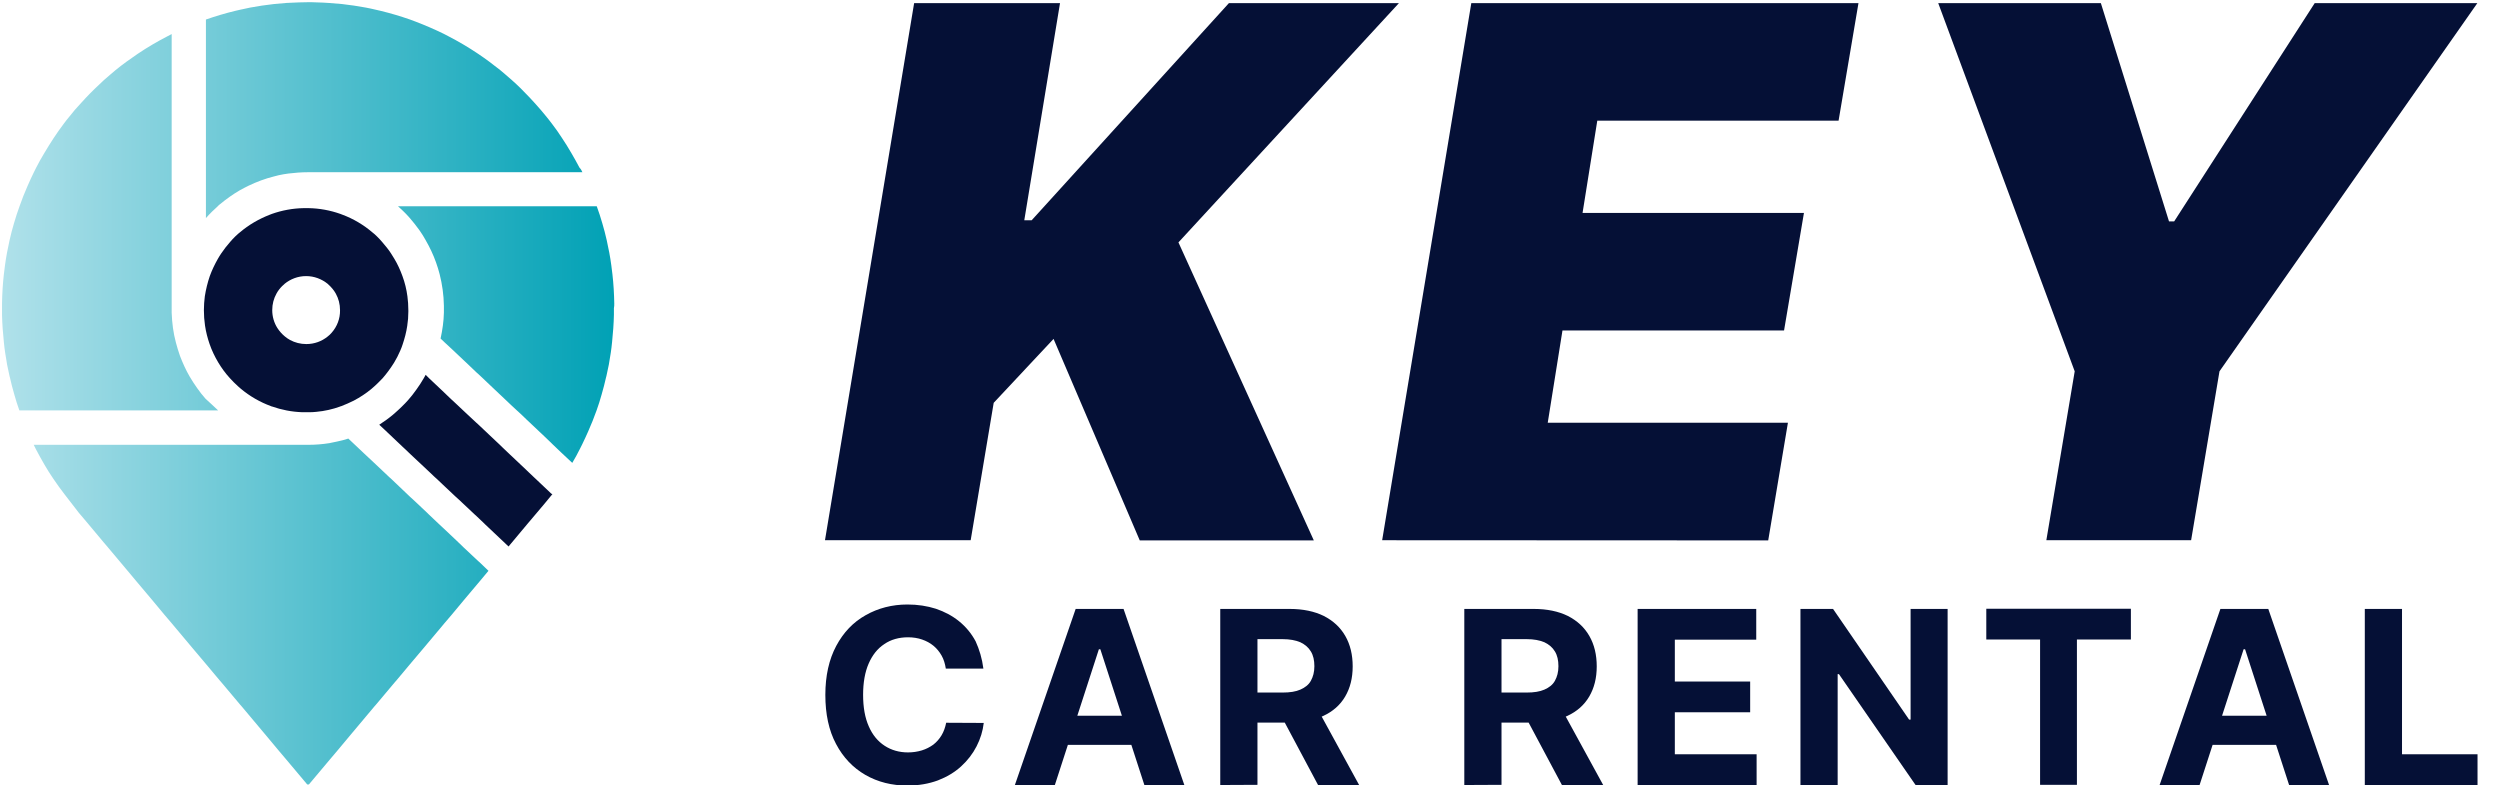 <?xml version="1.0" encoding="utf-8"?>
<!-- Generator: Adobe Illustrator 28.1.0, SVG Export Plug-In . SVG Version: 6.00 Build 0)  -->
<svg version="1.1" id="Layer_1" xmlns="http://www.w3.org/2000/svg" xmlns:xlink="http://www.w3.org/1999/xlink" x="0px" y="0px"
	 viewBox="0 0 1357.3 426.2" style="enable-background:new 0 0 1357.3 426.2;" xml:space="preserve">
<style type="text/css">
	.st0{fill:#051036;}
	.st1{fill:url(#SVGID_1_);}
</style>
<g>
	<path class="st0" d="M299.9,268.3l-1,1.2l-3.3,4l-4.9,5.8l-2.7,3.2l-1.2,1.4l-9.7,11.6l-1,1.2l-1.9-1.8l-10.8-10.2l-0.7-0.7l-2-1.9
		l-2-1.9l-1-0.9l-8.5-8l-2.1-1.9l-7-6.6l-2.1-2l-2.4-2.2l-2.2-2.1l-11.3-10.6l-0.6-0.6l-1.8-1.7l-1.4-1.3l-9.7-9.2l-2.7-2.5
		c2.6-1.7,5-3.4,7.4-5.4c0.6-0.5,1.1-0.9,1.6-1.4c1.8-1.6,3.6-3.3,5.3-5.1c0.4-0.5,0.9-0.9,1.3-1.4c1.6-1.8,3.1-3.7,4.5-5.7
		c1.5-2,2.8-4.1,4.1-6.3c0.3-0.6,0.7-1.2,1-1.8l1.3,1.3l0.6,0.6l7,6.6l4.9,4.7l1,0.9l6.7,6.3l5.9,5.5l0.1,0.1l0.8,0.7l12.8,12.1l0,0
		l0.6,0.6l4.1,3.9l8.8,8.3l0.5,0.5l3.9,3.7l1.6,1.5l3.7,3.5l3.9,3.7L299.9,268.3z"/>
	
		<linearGradient id="SVGID_1_" gradientUnits="userSpaceOnUse" x1="1" y1="6.124" x2="333.53" y2="6.124" gradientTransform="matrix(1 0 0 -1 0 219.659)">
		<stop  offset="0" style="stop-color:#B0E1EA"/>
		<stop  offset="1" style="stop-color:#00A1B5"/>
	</linearGradient>
	<path class="st1" d="M118.4,222.8H10.5c-1-2.8-1.9-5.6-2.7-8.5c-0.9-3.2-1.8-6.4-2.5-9.7c0-0.1-0.1-0.2-0.1-0.3
		c-1-4.2-1.8-8.5-2.4-12.8c-0.3-1.9-0.5-3.8-0.7-5.7c-0.5-4.9-0.9-9.9-1-14.9c0-1.2,0-2.4,0-3.6c0-0.9,0-1.7,0-2.5
		c0.1-5.4,0.4-10.7,1-15.9c0.2-1.6,0.4-3.2,0.6-4.8c0.6-4.6,1.5-9.2,2.5-13.7c0.7-3.1,1.5-6.2,2.4-9.2c0.9-3.1,1.9-6.2,3-9.2
		c1.3-3.7,2.7-7.3,4.3-10.9c1.1-2.6,2.3-5.1,3.5-7.6c0.4-0.8,0.8-1.6,1.2-2.4c1.4-2.7,2.8-5.3,4.4-7.9c1.6-2.8,3.4-5.5,5.1-8.2
		c1.8-2.7,3.6-5.3,5.5-7.8c1.1-1.5,2.2-2.9,3.4-4.3c1.7-2.2,3.5-4.3,5.4-6.3c1.1-1.2,2.2-2.4,3.3-3.6c3.1-3.3,6.4-6.4,9.7-9.5
		c1.2-1.1,2.5-2.2,3.7-3.2c0.9-0.7,1.7-1.4,2.6-2.2c3.9-3.2,8-6.1,12.1-8.9c0,0,0,0,0,0c5.2-3.5,10.5-6.6,16.1-9.5h0l0,0
		c0.8-0.4,1.5-0.8,2.3-1.2v151.3l0,0c0.2,5.6,0.9,11,2.3,16.2c0.6,2.4,1.4,4.8,2.2,7.2c1.5,3.9,3.2,7.7,5.3,11.3
		c1.3,2.2,2.6,4.2,4.1,6.3c1.4,2,2.9,3.9,4.5,5.7C113.9,218.5,116.1,220.7,118.4,222.8z M316.2,93.5h-149c-3.6,0-7.1,0.3-10.5,0.7
		c-0.9,0.1-1.8,0.3-2.7,0.4c-1.8,0.3-3.5,0.7-5.3,1.2c-4.8,1.2-9.3,2.9-13.7,5c-1.6,0.8-3.2,1.6-4.8,2.5c-3.8,2.2-7.4,4.8-10.8,7.6
		c-0.4,0.3-0.8,0.6-1.1,1c-1,0.9-2,1.9-3,2.8c-1.2,1.2-2.4,2.4-3.5,3.7V10.6c5.2-1.8,10.5-3.4,15.9-4.7c0.9-0.2,1.7-0.4,2.6-0.6
		c1.9-0.4,3.7-0.8,5.6-1.2c4.2-0.8,8.5-1.4,12.8-1.9l0,0v0c4.5-0.5,9.1-0.8,13.7-0.9c1.6,0,3.2-0.1,4.8-0.1c1.6,0,3.2,0,4.8,0.1
		c4.6,0.1,9.2,0.5,13.7,0.9v0l0,0c4.3,0.5,8.6,1.1,12.8,1.9c1.9,0.4,3.7,0.7,5.6,1.2c0.9,0.2,1.7,0.4,2.6,0.6
		c5.4,1.3,10.7,2.9,15.9,4.7c1.1,0.4,2.2,0.8,3.2,1.2c5.2,2,10.3,4.2,15.2,6.6c0.8,0.4,1.6,0.8,2.3,1.2l0,0h0
		c5.6,2.9,10.9,6,16.1,9.5c0,0,0,0,0,0c4.2,2.8,8.2,5.8,12.1,8.9c0.9,0.7,1.7,1.4,2.6,2.2c1.3,1.1,2.5,2.1,3.7,3.2
		c3.4,3,6.6,6.2,9.7,9.5c1.1,1.2,2.2,2.4,3.3,3.6c1.9,2.1,3.7,4.2,5.4,6.3c1.2,1.4,2.3,2.9,3.4,4.3c1.9,2.5,3.8,5.1,5.5,7.8
		c1.8,2.7,3.5,5.4,5.1,8.2c1.5,2.6,3,5.2,4.4,7.9C315.5,91.9,315.8,92.7,316.2,93.5z M155.3,38.6L155.3,38.6l-0.1,0
		C155.2,38.6,155.2,38.6,155.3,38.6z M333.5,164.8c-0.1-5.4-0.4-10.7-1-15.9c-0.2-1.6-0.4-3.2-0.6-4.8c-0.6-4.6-1.5-9.2-2.5-13.7
		c-0.7-3.1-1.5-6.2-2.4-9.2c-0.9-3.1-1.9-6.2-3-9.2H216.1c1,0.9,2,1.9,3,2.8c1.2,1.2,2.4,2.4,3.5,3.7c1.7,2,3.4,4.1,4.9,6.2
		c0.2,0.2,0.4,0.5,0.5,0.7c1.1,1.6,2.2,3.3,3.1,5c2.2,3.8,4.1,7.8,5.6,12c0.8,2.1,1.4,4.3,2,6.5c1.4,5.5,2.2,11.2,2.3,17.1l0,0v3.7
		l0,0c-0.1,4.8-0.8,9.5-1.8,14.1l1.8,1.7l0.4,0.4l4,3.7l8.9,8.4l4.5,4.3l0.7,0.6l1.5,1.4l7.8,7.4l3.5,3.3l5.7,5.4l2.6,2.4l2.4,2.2
		l2.8,2.7l10.7,10.1l0.4,0.4l2.3,2.2l0.9,0.9l4.5,4.3l6.1,5.7c1.5-2.5,2.9-5.1,4.2-7.7c0.4-0.8,0.8-1.6,1.2-2.4
		c1.1-2.3,2.2-4.6,3.2-6.9c1.7-3.8,3.2-7.6,4.6-11.5c1-2.8,1.9-5.6,2.7-8.5c0.9-3.2,1.8-6.4,2.5-9.7c0-0.1,0.1-0.2,0.1-0.3
		c1-4.2,1.8-8.5,2.4-12.8c0.3-1.9,0.5-3.8,0.7-5.7c0.5-4.9,0.9-9.9,1-14.9c0-1.2,0-2.4,0-3.6C333.5,166.5,333.5,165.7,333.5,164.8z
		 M260.3,305.2l-0.7-0.6l-7.9-7.4l-0.4-0.4l-0.4-0.4l-4.4-4.2l-5.3-5l-2.9-2.7l-5.7-5.4l-0.8-0.8l-6.9-6.5l-2.2-2l-4.2-4l-6.3-6
		l-0.8-0.7l-7.2-6.8l-0.1-0.1l-6.2-5.8l-5.3-5l-3.5-3.3c-1.1,0.4-2.2,0.7-3.4,1c-2,0.5-4,0.9-6,1.3c-0.3,0.1-0.6,0.1-0.9,0.2
		c-3.8,0.6-7.6,0.9-11.5,0.9h-149c0.4,0.8,0.8,1.6,1.2,2.4c1.5,2.9,3.1,5.7,4.7,8.5c1.5,2.6,3.1,5.1,4.8,7.6c1.9,2.8,3.9,5.6,6,8.3
		c1,1.3,7.8,10.1,7.8,10.1l3.9,4.6l9.7,11.6l1.9,2.2l0.4,0.5l12.1,14.4l3,3.6l1.1,1.3l8,9.5l6.4,7.7l4.1,4.8l1.5,1.8l9.9,11.8
		l2.2,2.6l4.9,5.8l7.2,8.6l1.3,1.5l10,11.9l0.8,0.9l4.7,5.6l7.3,8.7l5.6,6.7l2.5,3l3.9,4.6l11.6,13.8h0.9l11.6-13.8l3.9-4.6l2.5-3
		l5.6-6.7l7.3-8.7l4.7-5.6l0.8-0.9l10-11.9l1.3-1.5l7.2-8.6l4.9-5.8l2.2-2.6l9.9-11.8l1.5-1.8l4.1-4.8l6.4-7.7l8-9.5l1.1-1.3l3-3.6
		l1.5-1.8L260.3,305.2z"/>
	<path class="st0" d="M221.2,160.9c-0.5-3.8-1.4-7.5-2.7-11c-1.2-3.3-2.6-6.4-4.4-9.4c-0.6-1-1.2-2-1.8-2.9
		c-1.4-2.2-3.1-4.2-4.8-6.2c-0.9-1.1-1.9-2.1-2.9-3.1c-0.5-0.4-0.9-0.9-1.4-1.3c-0.4-0.3-0.7-0.6-1.1-0.9c-4.7-4-10.2-7.3-16.1-9.5
		c-0.4-0.2-0.9-0.3-1.3-0.5c-5.4-1.9-11.2-3-17.2-3.1c-0.4,0-0.9,0-1.3,0s-0.9,0-1.3,0c-6,0.1-11.8,1.2-17.2,3.1
		c-0.4,0.2-0.9,0.3-1.3,0.5c-5.9,2.3-11.4,5.5-16.1,9.5c-0.4,0.3-0.7,0.6-1.1,0.9c-0.5,0.4-0.9,0.9-1.4,1.3c-1,1-2,2-2.9,3.1
		c-1.7,1.9-3.3,4-4.8,6.2c-0.6,1-1.3,1.9-1.8,2.9c-1.7,3-3.2,6.1-4.4,9.4c-1.2,3.5-2.1,7.2-2.7,11c-0.3,2.4-0.5,4.9-0.5,7.5
		c0,2.8,0.2,5.6,0.6,8.3c0.5,3.5,1.4,6.9,2.5,10.1c1.2,3.5,2.8,6.8,4.7,10c1.8,3,3.9,5.9,6.3,8.5c1.4,1.5,2.8,3,4.4,4.4
		c0.5,0.5,1,0.9,1.6,1.4c4.8,4,10.3,7.2,16.3,9.4c0.2,0.1,0.4,0.2,0.6,0.2c5.1,1.8,10.6,2.9,16.3,3.1c0.7,0,1.5,0,2.2,0
		c0.7,0,1.5,0,2.2,0c1.1,0,2.2-0.1,3.3-0.2c4.5-0.4,8.9-1.4,13-2.9c0.2-0.1,0.4-0.2,0.6-0.2c2.3-0.9,4.6-1.9,6.8-3
		c3.4-1.8,6.6-3.9,9.5-6.3c0.5-0.4,1.1-0.9,1.6-1.4c1.3-1.2,2.6-2.4,3.8-3.7c0.2-0.2,0.4-0.4,0.6-0.6c2.3-2.6,4.4-5.5,6.3-8.5
		c1.3-2.1,2.4-4.3,3.4-6.6c0.5-1.1,0.9-2.2,1.3-3.4c1.1-3.3,2-6.6,2.5-10.1c0.4-2.5,0.6-5.1,0.6-7.7c0-0.2,0-0.4,0-0.7
		C221.7,165.8,221.5,163.3,221.2,160.9z M180.1,180.6c-0.7,0.8-1.4,1.5-2.2,2.1c-3.2,2.6-7.2,4.1-11.6,4.1c-3.2,0-6.2-0.8-8.8-2.2
		l0,0c-1-0.5-1.9-1.2-2.8-1.9c-1.6-1.3-3-2.9-4.1-4.6l0,0c-1.8-2.8-2.8-6.2-2.8-9.7c0-3.3,0.8-6.3,2.3-9l0,0
		c0.8-1.5,1.9-2.9,3.1-4.1c0.3-0.3,0.6-0.6,0.9-0.8c0.1-0.1,0.3-0.2,0.4-0.4l0,0c3.2-2.6,7.2-4.2,11.7-4.2c4.4,0,8.5,1.6,11.7,4.2
		l0,0c0.1,0.1,0.3,0.2,0.4,0.4c1.6,1.4,3,3.1,4,4.9l0,0c1.5,2.7,2.3,5.7,2.3,9C184.7,173,183,177.3,180.1,180.6z"/>
</g>
<g>
	<path class="st0" d="M447.9,293.3L496.3,1.7h79.2l-19.4,117.9h4L667.2,1.7h92.3L639.8,131.6l73.5,161.8h-94.5L572,184l-32.5,34.7
		L527,293.3H447.9z"/>
	<path class="st0" d="M750.4,293.3L798.8,1.7H1009l-10.8,63.8h-131l-8,50.1h120.2l-10.8,63.8H848.3l-8,50.1h130.4L960,293.4
		L750.4,293.3L750.4,293.3z"/>
	<path class="st0" d="M1052.3,1.7h88.3l37,118.5h2.8l76.3-118.5h88.3L1205,201.6l-15.4,91.7H1111l15.4-91.7L1052.3,1.7z"/>
</g>
<g>
	<path class="st0" d="M533.9,363h-20.4c-0.4-2.6-1.1-5-2.3-7.1c-1.2-2.1-2.6-3.8-4.4-5.3c-1.8-1.5-3.9-2.6-6.2-3.4
		c-2.3-0.8-4.9-1.2-7.6-1.2c-4.9,0-9.3,1.2-12.9,3.7c-3.7,2.4-6.5,6-8.5,10.6c-2,4.6-3,10.3-3,16.9c0,6.8,1,12.5,3.1,17.2
		c2,4.6,4.9,8.1,8.6,10.5c3.7,2.4,7.9,3.6,12.7,3.6c2.7,0,5.2-0.4,7.5-1.1c2.3-0.7,4.4-1.8,6.2-3.1c1.8-1.4,3.3-3.1,4.5-5.1
		c1.2-2,2-4.3,2.5-6.8l20.4,0.1c-0.5,4.4-1.8,8.6-3.9,12.7c-2.1,4.1-4.9,7.7-8.4,10.9s-7.7,5.7-12.6,7.6c-4.9,1.8-10.4,2.8-16.5,2.8
		c-8.5,0-16.1-1.9-22.9-5.8c-6.7-3.9-12-9.4-15.9-16.8c-3.9-7.3-5.8-16.2-5.8-26.6c0-10.4,2-19.3,5.9-26.6c3.9-7.3,9.2-12.9,16-16.7
		c6.7-3.8,14.3-5.8,22.7-5.8c5.5,0,10.7,0.8,15.4,2.3c4.7,1.6,8.9,3.8,12.6,6.8c3.7,3,6.7,6.6,9,10.9
		C531.7,352.6,533.2,357.5,533.9,363z"/>
	<path class="st0" d="M572.7,426.2h-21.7l33-95.6h26l33,95.6h-21.7l-23.9-73.7h-0.8L572.7,426.2z M571.4,388.6h51.2v15.8h-51.2
		V388.6z"/>
	<path class="st0" d="M662.5,426.2v-95.6h37.7c7.2,0,13.4,1.3,18.5,3.8c5.1,2.6,9,6.2,11.7,10.9c2.7,4.7,4,10.2,4,16.5
		c0,6.4-1.4,11.8-4.1,16.4c-2.7,4.6-6.7,8.1-11.9,10.5s-11.4,3.6-18.8,3.6h-25.2V376h22c3.9,0,7.1-0.5,9.6-1.6
		c2.5-1.1,4.5-2.6,5.7-4.8s1.9-4.7,1.9-7.9c0-3.2-0.6-5.9-1.9-8c-1.3-2.2-3.2-3.8-5.7-5c-2.6-1.1-5.8-1.7-9.7-1.7h-13.6v79.1
		L662.5,426.2L662.5,426.2z M714.1,382.7l23.8,43.5h-22.3l-23.2-43.5H714.1z"/>
	<path class="st0" d="M795,426.2v-95.6h37.7c7.2,0,13.4,1.3,18.5,3.8c5.1,2.6,9,6.2,11.7,10.9c2.7,4.7,4,10.2,4,16.5
		c0,6.4-1.4,11.8-4.1,16.4c-2.7,4.6-6.7,8.1-11.9,10.5s-11.4,3.6-18.8,3.6h-25.2V376h22c3.9,0,7.1-0.5,9.6-1.6s4.5-2.6,5.7-4.8
		s1.9-4.7,1.9-7.9c0-3.2-0.6-5.9-1.9-8c-1.3-2.2-3.2-3.8-5.7-5c-2.6-1.1-5.8-1.7-9.7-1.7h-13.6v79.1L795,426.2L795,426.2z
		 M846.6,382.7l23.8,43.5H848l-23.2-43.5H846.6z"/>
	<path class="st0" d="M889.1,426.2v-95.6h64.4v16.7h-44.2V370h40.9v16.7h-40.9v22.8h44.4v16.7L889.1,426.2L889.1,426.2z"/>
	<path class="st0" d="M1057.4,330.6v95.6H1040L998.4,366h-0.7v60.2h-20.2v-95.6h17.7l41.3,60.1h0.8v-60.1H1057.4z"/>
	<path class="st0" d="M1078.4,347.2v-16.7h78.5v16.7h-29.3v78.9h-20v-78.9H1078.4z"/>
	<path class="st0" d="M1194.2,426.2h-21.7l33-95.6h26l33,95.6h-21.7l-23.9-73.7h-0.8L1194.2,426.2z M1192.9,388.6h51.2v15.8h-51.2
		V388.6z"/>
	<path class="st0" d="M1283.9,426.2v-95.6h20.2v78.9h41v16.7L1283.9,426.2L1283.9,426.2z"/>
</g>
</svg>
